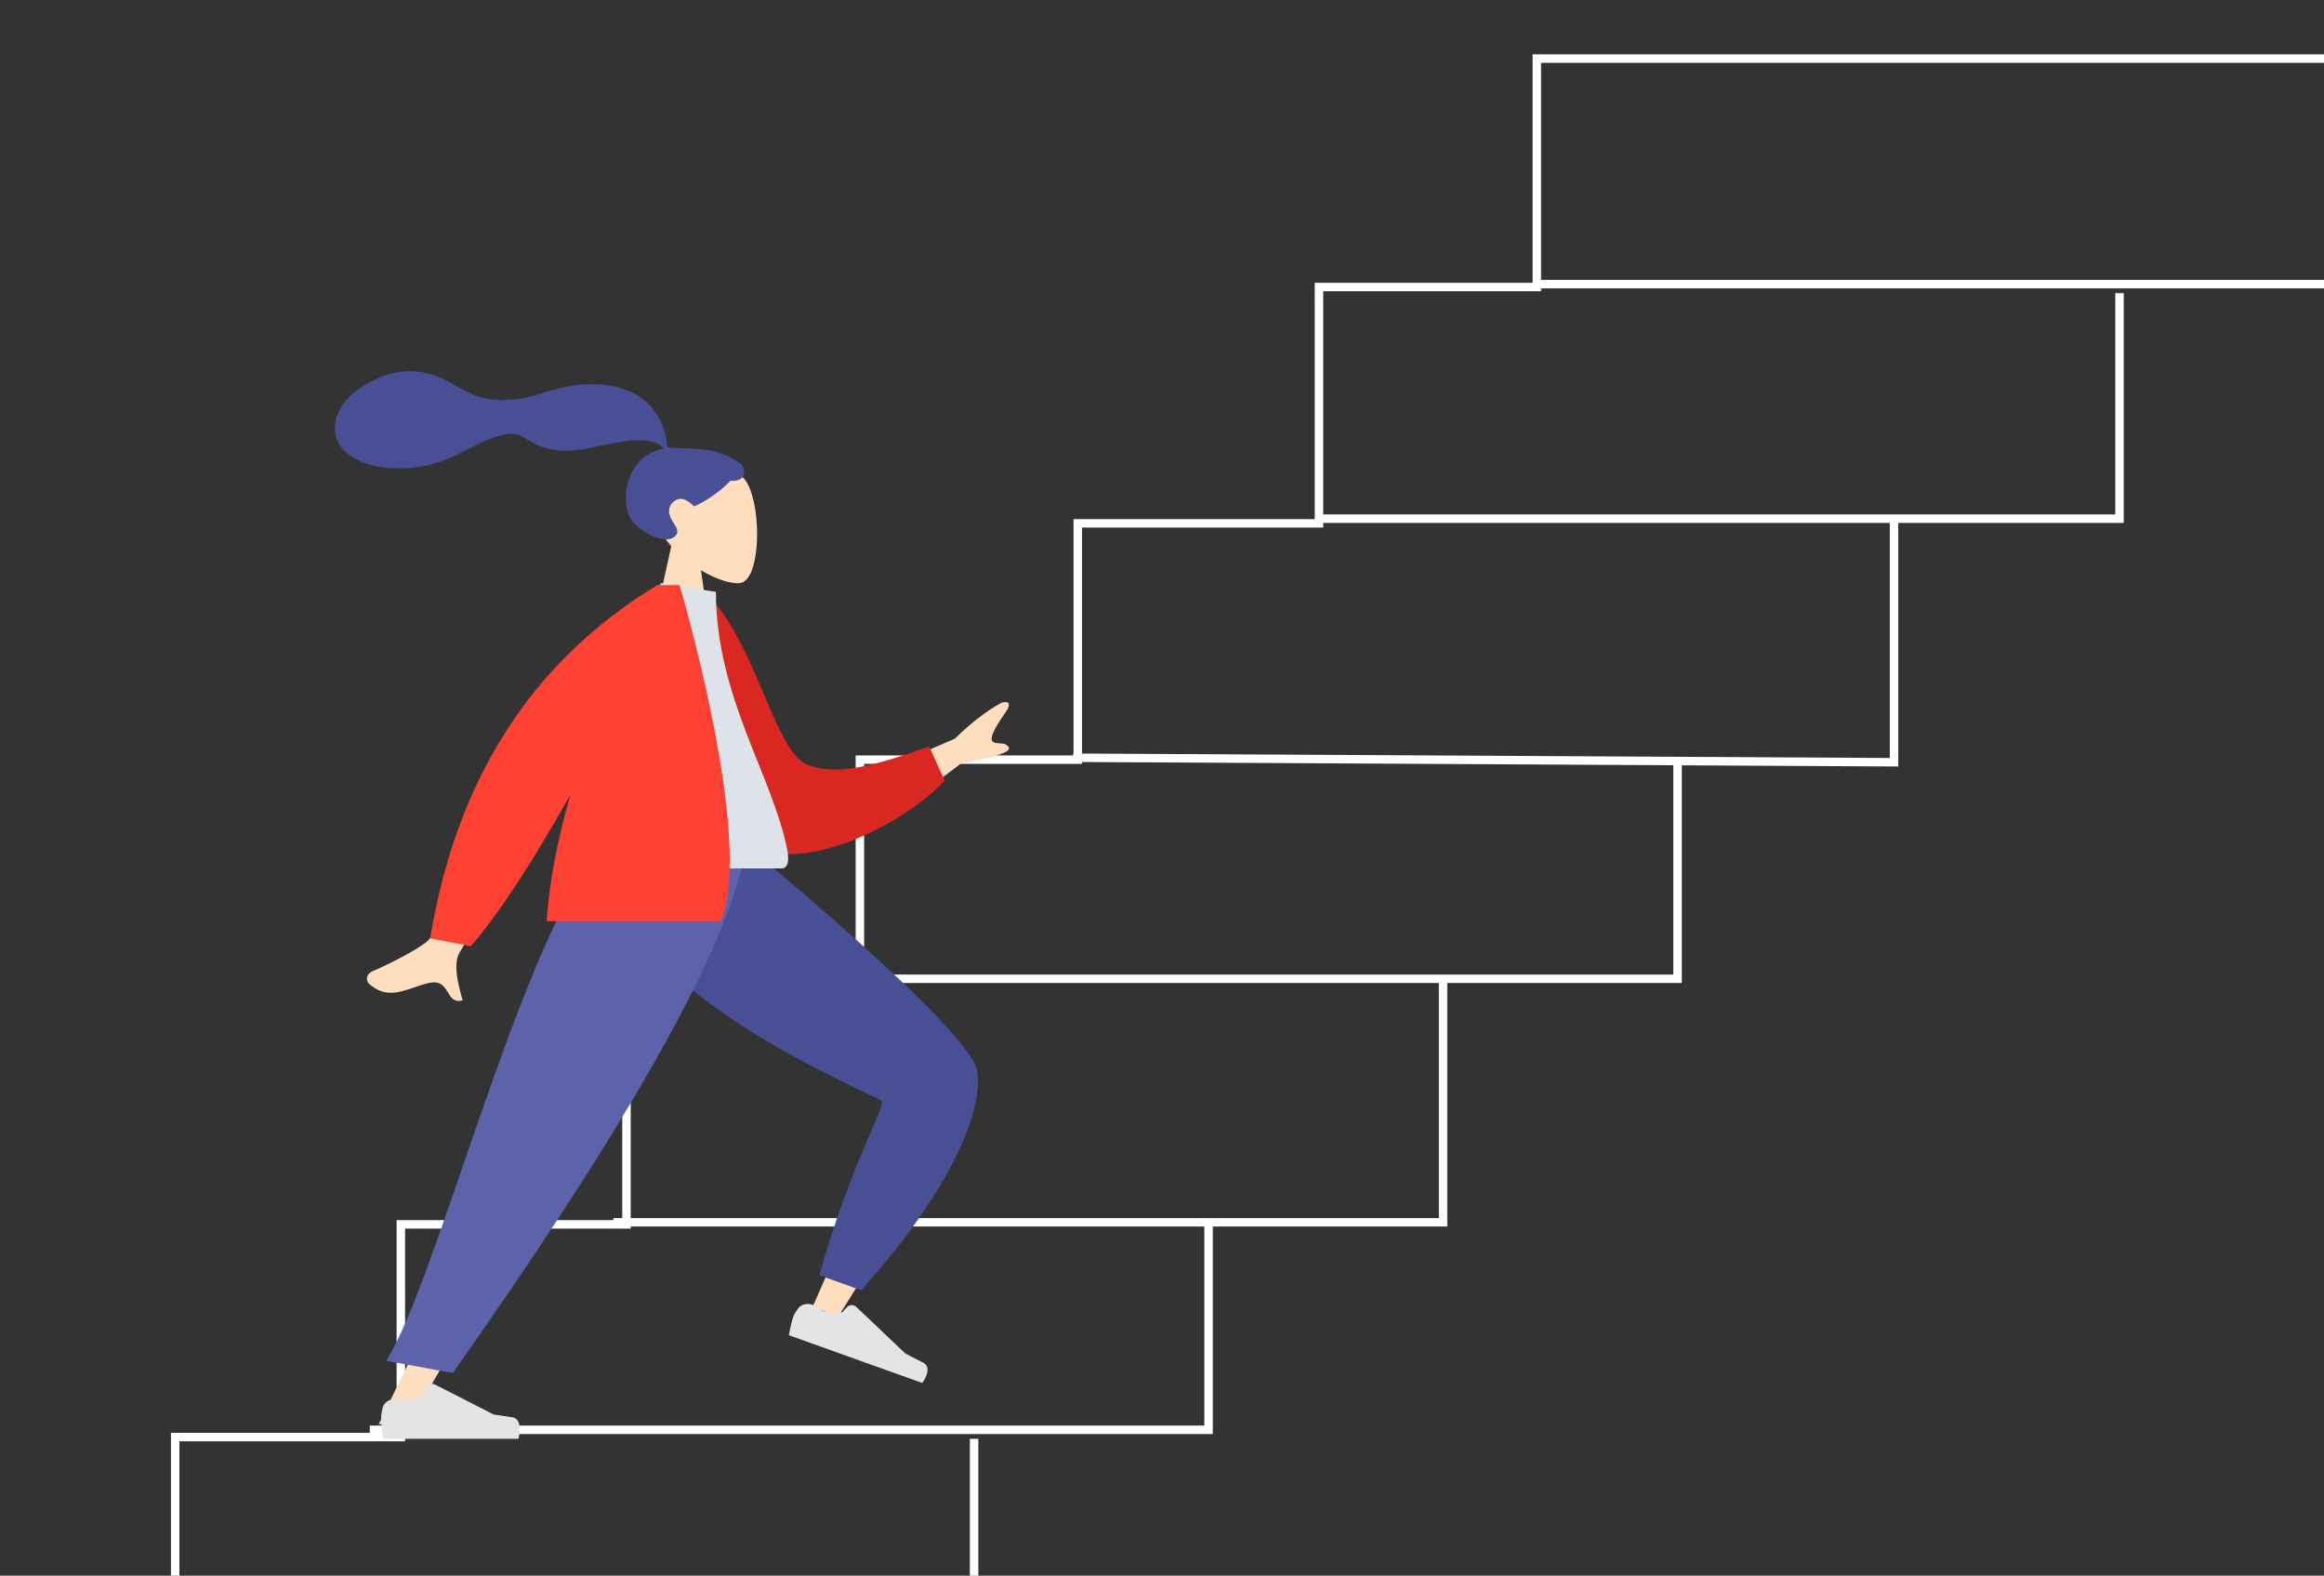 <svg xmlns="http://www.w3.org/2000/svg" width="357" height="242" fill="none" viewBox="0 0 357 242">
    <rect x="0" y="0" width="357" height="242" fill="#333333" stroke="none"/>
    <g clip-path="url(#prefix__clip0)">
        <path stroke="#fff" stroke-width="1.3" d="M358.836 9v34.637H235.529M325.586 45.023V79.66H202.279M290.949 79.66v37.407l-126.078-.692M257.699 117.068v33.251H127.465M221.676 150.319v37.408H94.212"/>
        <path stroke="#fff" stroke-width="1.3" d="M185.652 187.726v31.866H56.803M149.633 220.979v36.022H.002"/>
        <path stroke="#fff" stroke-width="1.3" d="M396.246 9H236.081v35.083h-33.467v36.293h-37.053v36.292h-33.468v33.873H96.235v37.503H61.573v32.663H26.91V257H0"/>
        <path fill="#FFDEBF" fill-rule="evenodd" d="M107.679 87.598c2.531 1.486 5.017 2.205 6.184 1.911 2.927-.735 3.197-11.175.932-15.29-2.265-4.116-13.91-5.91-14.497 2.245-.203 2.83 1.016 5.356 2.818 7.417l-3.23 14.673h9.382l-1.589-10.956z" clip-rule="evenodd"/>
        <path fill="#494F95" fill-rule="evenodd" d="M108.771 69.114c-1.229-.18-4.54-.305-5.151-.305-.39 0-.813.08-1.044-.242-.19-.264-.12-.71-.177-1.015-.065-.356-.158-.707-.253-1.056-.268-.996-.673-1.943-1.241-2.832-1.064-1.669-2.624-2.976-4.593-3.736-2.174-.84-4.634-1.032-6.973-.862-2.502.182-4.768.925-7.13 1.623-2.253.666-4.611.928-6.966.603-2.373-.328-4.166-1.483-6.167-2.58-2.05-1.122-4.39-1.857-6.813-1.688-2.261.158-4.345.996-6.215 2.117-1.749 1.048-3.192 2.31-4.007 4.084-.877 1.91-.876 4.006.566 5.693 2.09 2.446 5.968 3.078 9.196 3.016 1.866-.037 3.7-.343 5.462-.9 2.35-.742 4.381-2.001 6.58-3.022 1.032-.48 2.099-.873 3.217-1.157 1.085-.275 2.153-.401 3.136.188 1.039.622 1.97 1.234 3.159 1.624 1.14.374 2.348.583 3.563.575 2.364-.016 4.694-.678 6.99-1.121 1.873-.362 3.876-.722 5.785-.374.796.144 1.96.444 2.248 1.187-4.842.789-6.744 6.168-5.38 10.118.738 2.131 5.166 4.623 6.888 3.502 1.091-.71.429-1.642 0-2.257-.821-1.178-1.102-2.692.417-3.512 1.31-.707 2.688.973 2.714.97.36-.025 3.471-1.605 5.615-3.912 2.114.112 2.435-1.14 1.93-2.165-.505-1.024-3.656-2.313-5.356-2.564z" clip-rule="evenodd"/>
        <path fill="#FFDEBF" fill-rule="evenodd" d="M92.948 130.446c.697 9.355 45.606 36.897 45.868 37.67.175.515-13.978 32.571-13.978 32.571l3.925 1.5s21.708-33.949 20.593-37.567c-1.596-5.179-34.843-34.075-34.843-34.075l-21.565-.099z" clip-rule="evenodd"/>
        <path fill="#494F95" fill-rule="evenodd" d="M125.87 195.863l6.409 2.294c13.515-14.994 18.812-27.365 17.846-33.668-.966-6.303-34.723-34.018-34.723-34.018H92.488c.781 21.665 42.406 37.73 42.963 38.653.557.923-4.923 9.965-9.581 26.739z" clip-rule="evenodd"/>
        <path fill="#E4E4E4" fill-rule="evenodd" d="M125.543 200.767c-.924-.701-2.279-.718-2.968.224-.299.409-.562.82-.679 1.137-.358.967-.716 2.937-.716 2.937l20.49 7.334s1.76-2.311.116-3.134c-1.645-.823-2.721-1.397-2.721-1.397l-7.529-7.155c-.404-.384-1.049-.362-1.432.05l-.724.78s-1.864.161-2.86-.196c-.294-.105-.638-.324-.977-.58z" clip-rule="evenodd"/>
        <path fill="#FFDEBF" fill-rule="evenodd" d="M97.59 131.128l-19.876 47.471-19.534 40.133h4.609l50.424-87.604H97.59z" clip-rule="evenodd"/>
        <path fill="#E4E4E4" fill-rule="evenodd" d="M61.648 214.972c-1.197-.369-2.59.085-2.885 1.303-.125.516-.216 1.016-.216 1.377 0 1.139.332 3.324.332 3.324h20.77s.809-3.061-.936-3.305c-1.744-.244-2.898-.441-2.898-.441l-8.989-4.583c-.536-.273-1.19-.014-1.394.552l-.38 1.055s-1.616.862-2.625.862c-.224 0-.494-.057-.779-.144z" clip-rule="evenodd"/>
        <path fill="#5C63AB" fill-rule="evenodd" d="M59.305 208.993l10.26 1.877c7.933-11.377 41.133-58.026 44.773-79.742H91.497c-12.156 15.699-24.63 66.3-32.192 77.865z" clip-rule="evenodd"/>
        <path fill="#FFDEBF" fill-rule="evenodd" d="M146.673 113.453l-14.091 6.086 4.499 5.669 10.554-7.958c5.271-.952 7.715-1.77 7.333-2.454-.322-.577-.921-.609-1.473-.639-.43-.024-.831-.045-1.051-.321-.5-.631.735-2.58 1.988-4.38 1.253-1.8.079-1.735-.608-1.52-2.299 1.259-4.683 3.097-7.151 5.517zm-63.088 9.317l-7.97-1.555c-5.403 14.01-8.625 21.688-9.665 23.032-.762.986-5.464 3.526-8.646 4.883-1.277.544-1.003 1.606-.628 1.946 2.363 2.142 4.56 1.391 6.95.574.693-.237 1.402-.479 2.135-.658 1.9-.464 2.477.496 3.023 1.404.484.803.942 1.566 2.27 1.261-.06-.256-.134-.543-.214-.853-.518-2.005-1.282-4.961-.149-6.678.582-.881 4.88-8.667 12.894-23.356z" clip-rule="evenodd"/>
        <path fill="#DB2721" fill-rule="evenodd" d="M105.245 91.893l3.362-.568c7.325 6.988 10.313 23.776 15.194 25.999 4.615 2.101 11.157.067 18.933-2.678l2.382 5.233c-7.066 7.518-22.117 13.87-28.219 10.244-9.754-5.797-12.006-26.503-11.652-38.23z" clip-rule="evenodd"/>
        <path fill="#DDE3E9" fill-rule="evenodd" d="M90.75 133.373h29.277c1.338 0 1.085-1.939.892-2.918-2.232-11.297-10.944-23.474-10.944-39.554l-8.445-1.33c-6.985 11.281-9.4 25.169-10.78 43.802z" clip-rule="evenodd"/>
        <path fill="#FF4133" fill-rule="evenodd" d="M102.536 89.855h-1.549c-19.25 11.667-30.884 29.753-34.901 54.257l6.237 1.201c4.13-4.732 9.225-12.475 15.288-23.23-1.86 6.479-3.217 13.123-3.64 19.406h26.783c5.184-12.887-6.373-51.634-6.373-51.634h-1.845z" clip-rule="evenodd"/>
    </g>
    <defs>
        <clipPath id="prefix__clip0">
            <path fill="#fff" d="M0 0H357V242H0z"/>
        </clipPath>
    </defs>
</svg>

